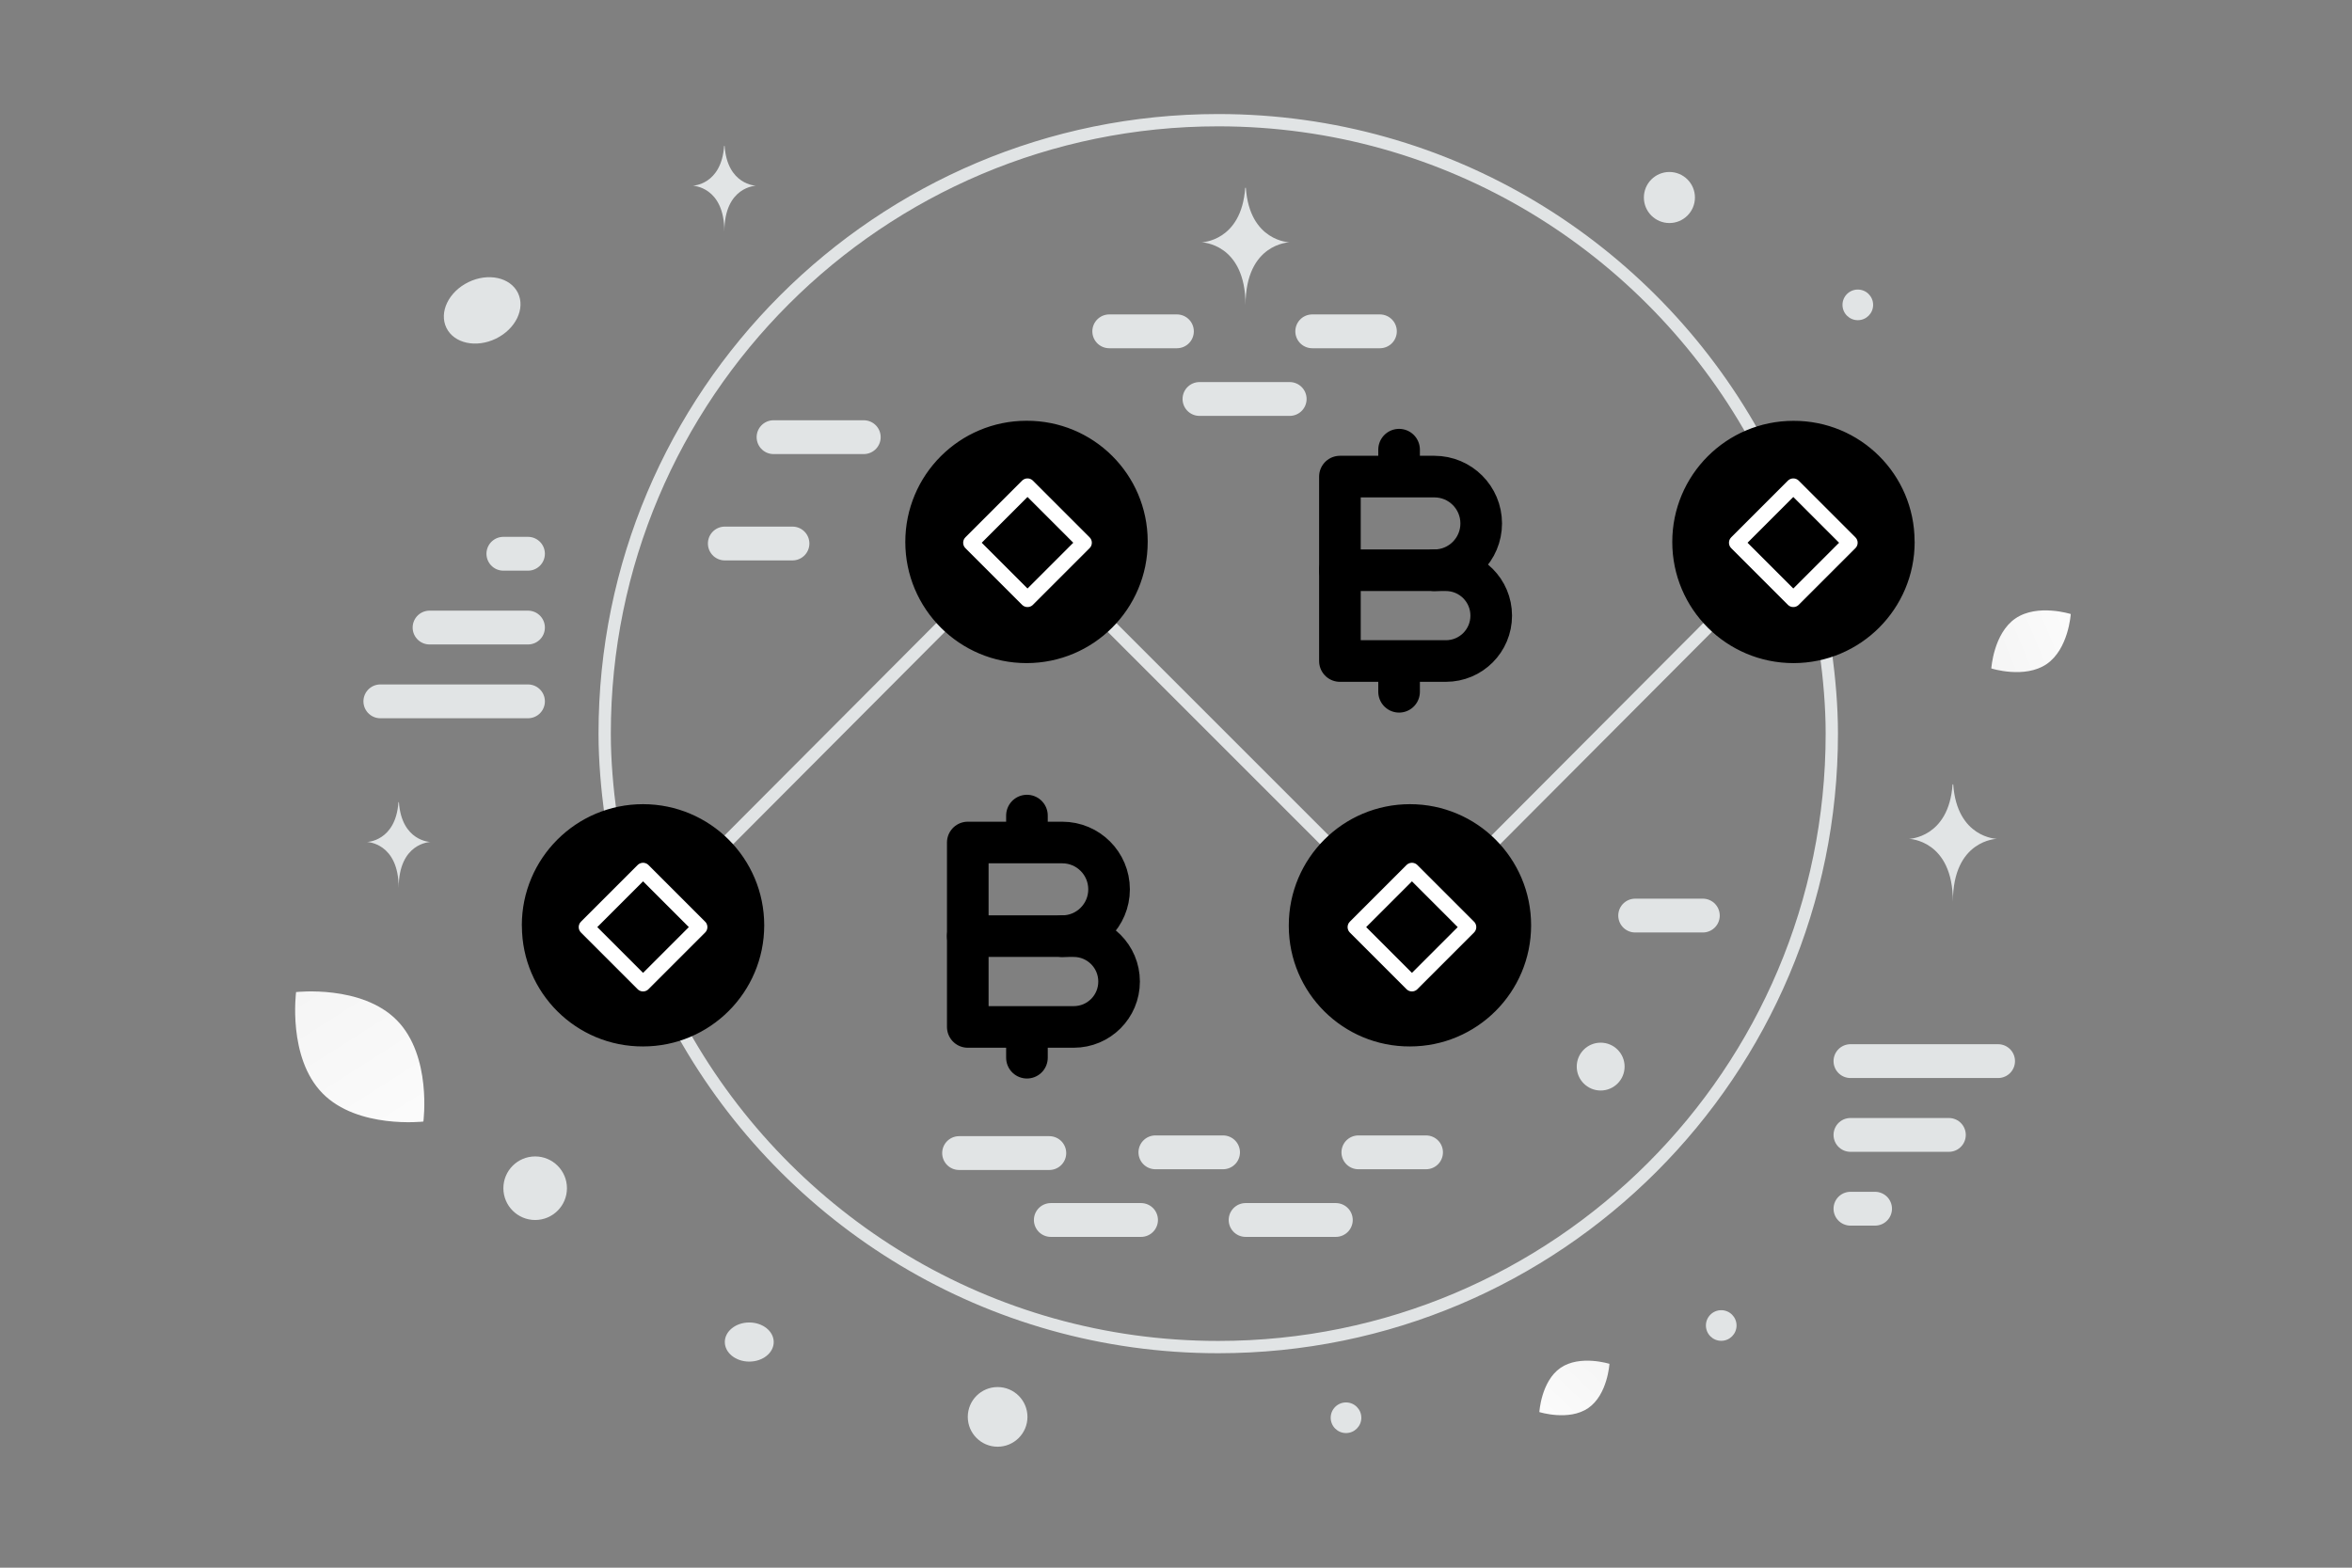 <svg width="900" height="600" viewBox="0 0 900 600" fill="none" xmlns="http://www.w3.org/2000/svg"><rect x="0" y="0" width="900" height="600" fill="#808080" stroke="none"/><path fill="transparent" d="M0 0h900v600H0z"/><path d="M508.423 323.045 423.9 238.523m146.868 84.522 84.261-84.522m-377.741 84.522 84.261-84.522m-127.846 73.591c-1.357-10.278-2.322-20.687-2.322-31.33C231.381 151.105 336.486 46 466.165 46c88.044 0 164.688 48.548 204.862 120.262M261.302 395.305c40.174 71.713 116.818 120.261 204.862 120.261 129.679 0 234.784-105.105 234.784-234.783 0-10.644-.965-21.053-2.322-31.331" stroke="#E1E4E5" stroke-width="4.707" stroke-linecap="round" stroke-linejoin="round"/><path fill-rule="evenodd" clip-rule="evenodd" d="M495.513 354.141c0-24.287 19.695-44.009 44.009-44.009 24.313 0 44.009 19.696 44.009 44.009s-19.696 44.009-44.009 44.009c-24.235.104-43.931-19.435-44.009-43.67v-.339zm-58.697-146.714c0 24.287-19.695 44.009-44.009 44.009-24.313 0-44.035-19.696-44.035-44.009 0-24.339 19.696-44.035 44.035-44.035 24.235-.104 43.931 19.435 44.009 43.67v.365zm293.48 0c0 24.287-19.695 44.009-44.009 44.009-24.313 0-44.035-19.696-44.035-44.009s19.696-44.009 44.009-44.009c24.235-.105 43.931 19.435 44.009 43.67.026.104.026.208.026.339zM202.033 354.141c0-24.287 19.695-44.009 44.009-44.009 24.313 0 44.035 19.696 44.035 44.009s-19.696 44.009-44.009 44.009c-24.235.104-43.931-19.435-44.009-43.67-.026-.104-.026-.209-.026-.339z" fill="#000" stroke="#000" stroke-width="4.707" stroke-linecap="round" stroke-linejoin="round"/><path clip-rule="evenodd" d="M553.261 252.991h-40.537V218.24h40.526c9.609 0 17.37 7.783 17.37 17.37v0c.011 9.619-7.75 17.381-17.359 17.381z" stroke="#000" stroke-width="15.926" stroke-linecap="round" stroke-linejoin="round"/><path d="M512.724 218.251v-35.844h36.152c9.895 0 17.911 8.016 17.911 17.932v0c0 9.896-8.016 17.912-17.911 17.912m-13.512-46.152v10.267m0 82.399v-11.583" stroke="#000" stroke-width="15.926" stroke-linecap="round" stroke-linejoin="round"/><path clip-rule="evenodd" d="M410.861 393.037h-40.537v-34.75h40.526c9.609 0 17.37 7.782 17.37 17.37v0c.011 9.619-7.75 17.38-17.359 17.38z" stroke="#000" stroke-width="15.926" stroke-linecap="round" stroke-linejoin="round"/><path d="M370.324 358.297v-35.844h36.152c9.895 0 17.912 8.016 17.912 17.933v0c0 9.895-8.017 17.911-17.912 17.911m-13.512-46.151v10.267m0 82.399v-11.583" stroke="#000" stroke-width="15.926" stroke-linecap="round" stroke-linejoin="round"/><path d="M651.594 350.415h-25.891m-322.46-142.4h-25.891M436.62 466.924h-34.521m-.578-25.609H367m-36.479-274H296" stroke="#E1E4E5" stroke-width="12.945" stroke-linecap="round" stroke-linejoin="round"/><path clip-rule="evenodd" d="m393.176 186.047 21.675 21.675-21.675 21.675-21.675-21.675 21.675-21.675zM246.069 333.154l21.675 21.675-21.675 21.676-21.675-21.676 21.675-21.675zm294.215 0 21.675 21.675-21.675 21.676-21.675-21.676 21.675-21.675zm145.931-147.107 21.675 21.675-21.675 21.675-21.675-21.675 21.675-21.675z" stroke="#fff" stroke-width="5.884" stroke-linecap="round" stroke-linejoin="round"/><path d="M528.023 126.811h-25.891m-51.782 0h-25.891m69.043 25.891h-34.521m86.696 288.331h-25.891m-51.782 0h-25.891m69.043 25.891h-34.522M145.543 268.427h56.49m562.54 137.693h-56.49m-506.05-165.938h-37.66m543.71 194.182h37.66m-543.71-222.427h-9.415m515.465 250.672h9.415" stroke="#E1E4E5" stroke-width="12.945" stroke-linecap="round" stroke-linejoin="round"/><path d="M607.751 538.908c-7.405 5.098-18.714 1.531-18.714 1.531s.703-11.831 8.112-16.924c7.405-5.098 18.71-1.536 18.71-1.536s-.703 11.831-8.108 16.929z" fill="url(#a)"/><path d="M783.161 254.152c8.394-5.749 9.224-19.146 9.224-19.146s-12.783-4.066-21.174 1.69c-8.395 5.749-9.227 19.138-9.227 19.138s12.782 4.067 21.177-1.682z" fill="url(#b)"/><path d="M123.417 418.451c13.446 13.685 38.59 10.8 38.59 10.8s3.327-25.074-10.131-38.751c-13.446-13.685-38.578-10.808-38.578-10.808s-3.327 25.074 10.119 38.759z" fill="url(#c)"/><circle r="11.417" transform="matrix(-1 0 0 1 381.742 542.284)" fill="#E1E4E5"/><circle r="9.158" transform="matrix(-1 0 0 1 612.501 408.216)" fill="#E1E4E5"/><circle r="5.862" transform="matrix(-1 0 0 1 710.897 116.684)" fill="#E1E4E5"/><circle r="5.862" transform="matrix(-1 0 0 1 515.056 542.613)" fill="#E1E4E5"/><circle r="5.862" transform="matrix(-1 0 0 1 658.633 507.307)" fill="#E1E4E5"/><circle r="12.163" transform="matrix(-1 0 0 1 204.782 454.765)" fill="#E1E4E5"/><ellipse rx="9.356" ry="7.485" transform="matrix(-1 0 0 1 286.709 513.638)" fill="#E1E4E5"/><ellipse rx="15.228" ry="12.022" transform="scale(-1 1) rotate(26.006 -349.467 -340.1)" fill="#E1E4E5"/><circle transform="matrix(0 1 1 0 638.805 75.592)" fill="#E1E4E5" r="9.769"/><path d="M747.16 300.202h.245c1.449 20.536 16.721 20.852 16.721 20.852s-16.841.329-16.841 24.057c0-23.728-16.84-24.057-16.84-24.057s15.265-.316 16.715-20.852zM476.482 71.89h.245c1.449 20.536 16.721 20.853 16.721 20.853s-16.841.328-16.841 24.057c0-23.729-16.84-24.057-16.84-24.057s15.265-.317 16.715-20.852zM277.089 55.823h.177c1.045 15.026 12.058 15.258 12.058 15.258s-12.144.24-12.144 17.603c0-17.363-12.145-17.603-12.145-17.603s11.009-.232 12.054-15.258zM152.467 307h.177c1.045 15.027 12.058 15.258 12.058 15.258s-12.144.24-12.144 17.603c0-17.363-12.145-17.603-12.145-17.603s11.009-.231 12.054-15.258z" fill="#E1E4E5"/><defs><linearGradient id="a" x1="578.908" y1="555.634" x2="637.2" y2="494.193" gradientUnits="userSpaceOnUse"><stop stop-color="#fff"/><stop offset="1" stop-color="#EEE"/></linearGradient><linearGradient id="b" x1="812.552" y1="230.484" x2="723.96" y2="267.081" gradientUnits="userSpaceOnUse"><stop stop-color="#fff"/><stop offset="1" stop-color="#EEE"/></linearGradient><linearGradient id="c" x1="177.064" y1="465.197" x2="79.857" y2="312.816" gradientUnits="userSpaceOnUse"><stop stop-color="#fff"/><stop offset="1" stop-color="#EEE"/></linearGradient></defs></svg>